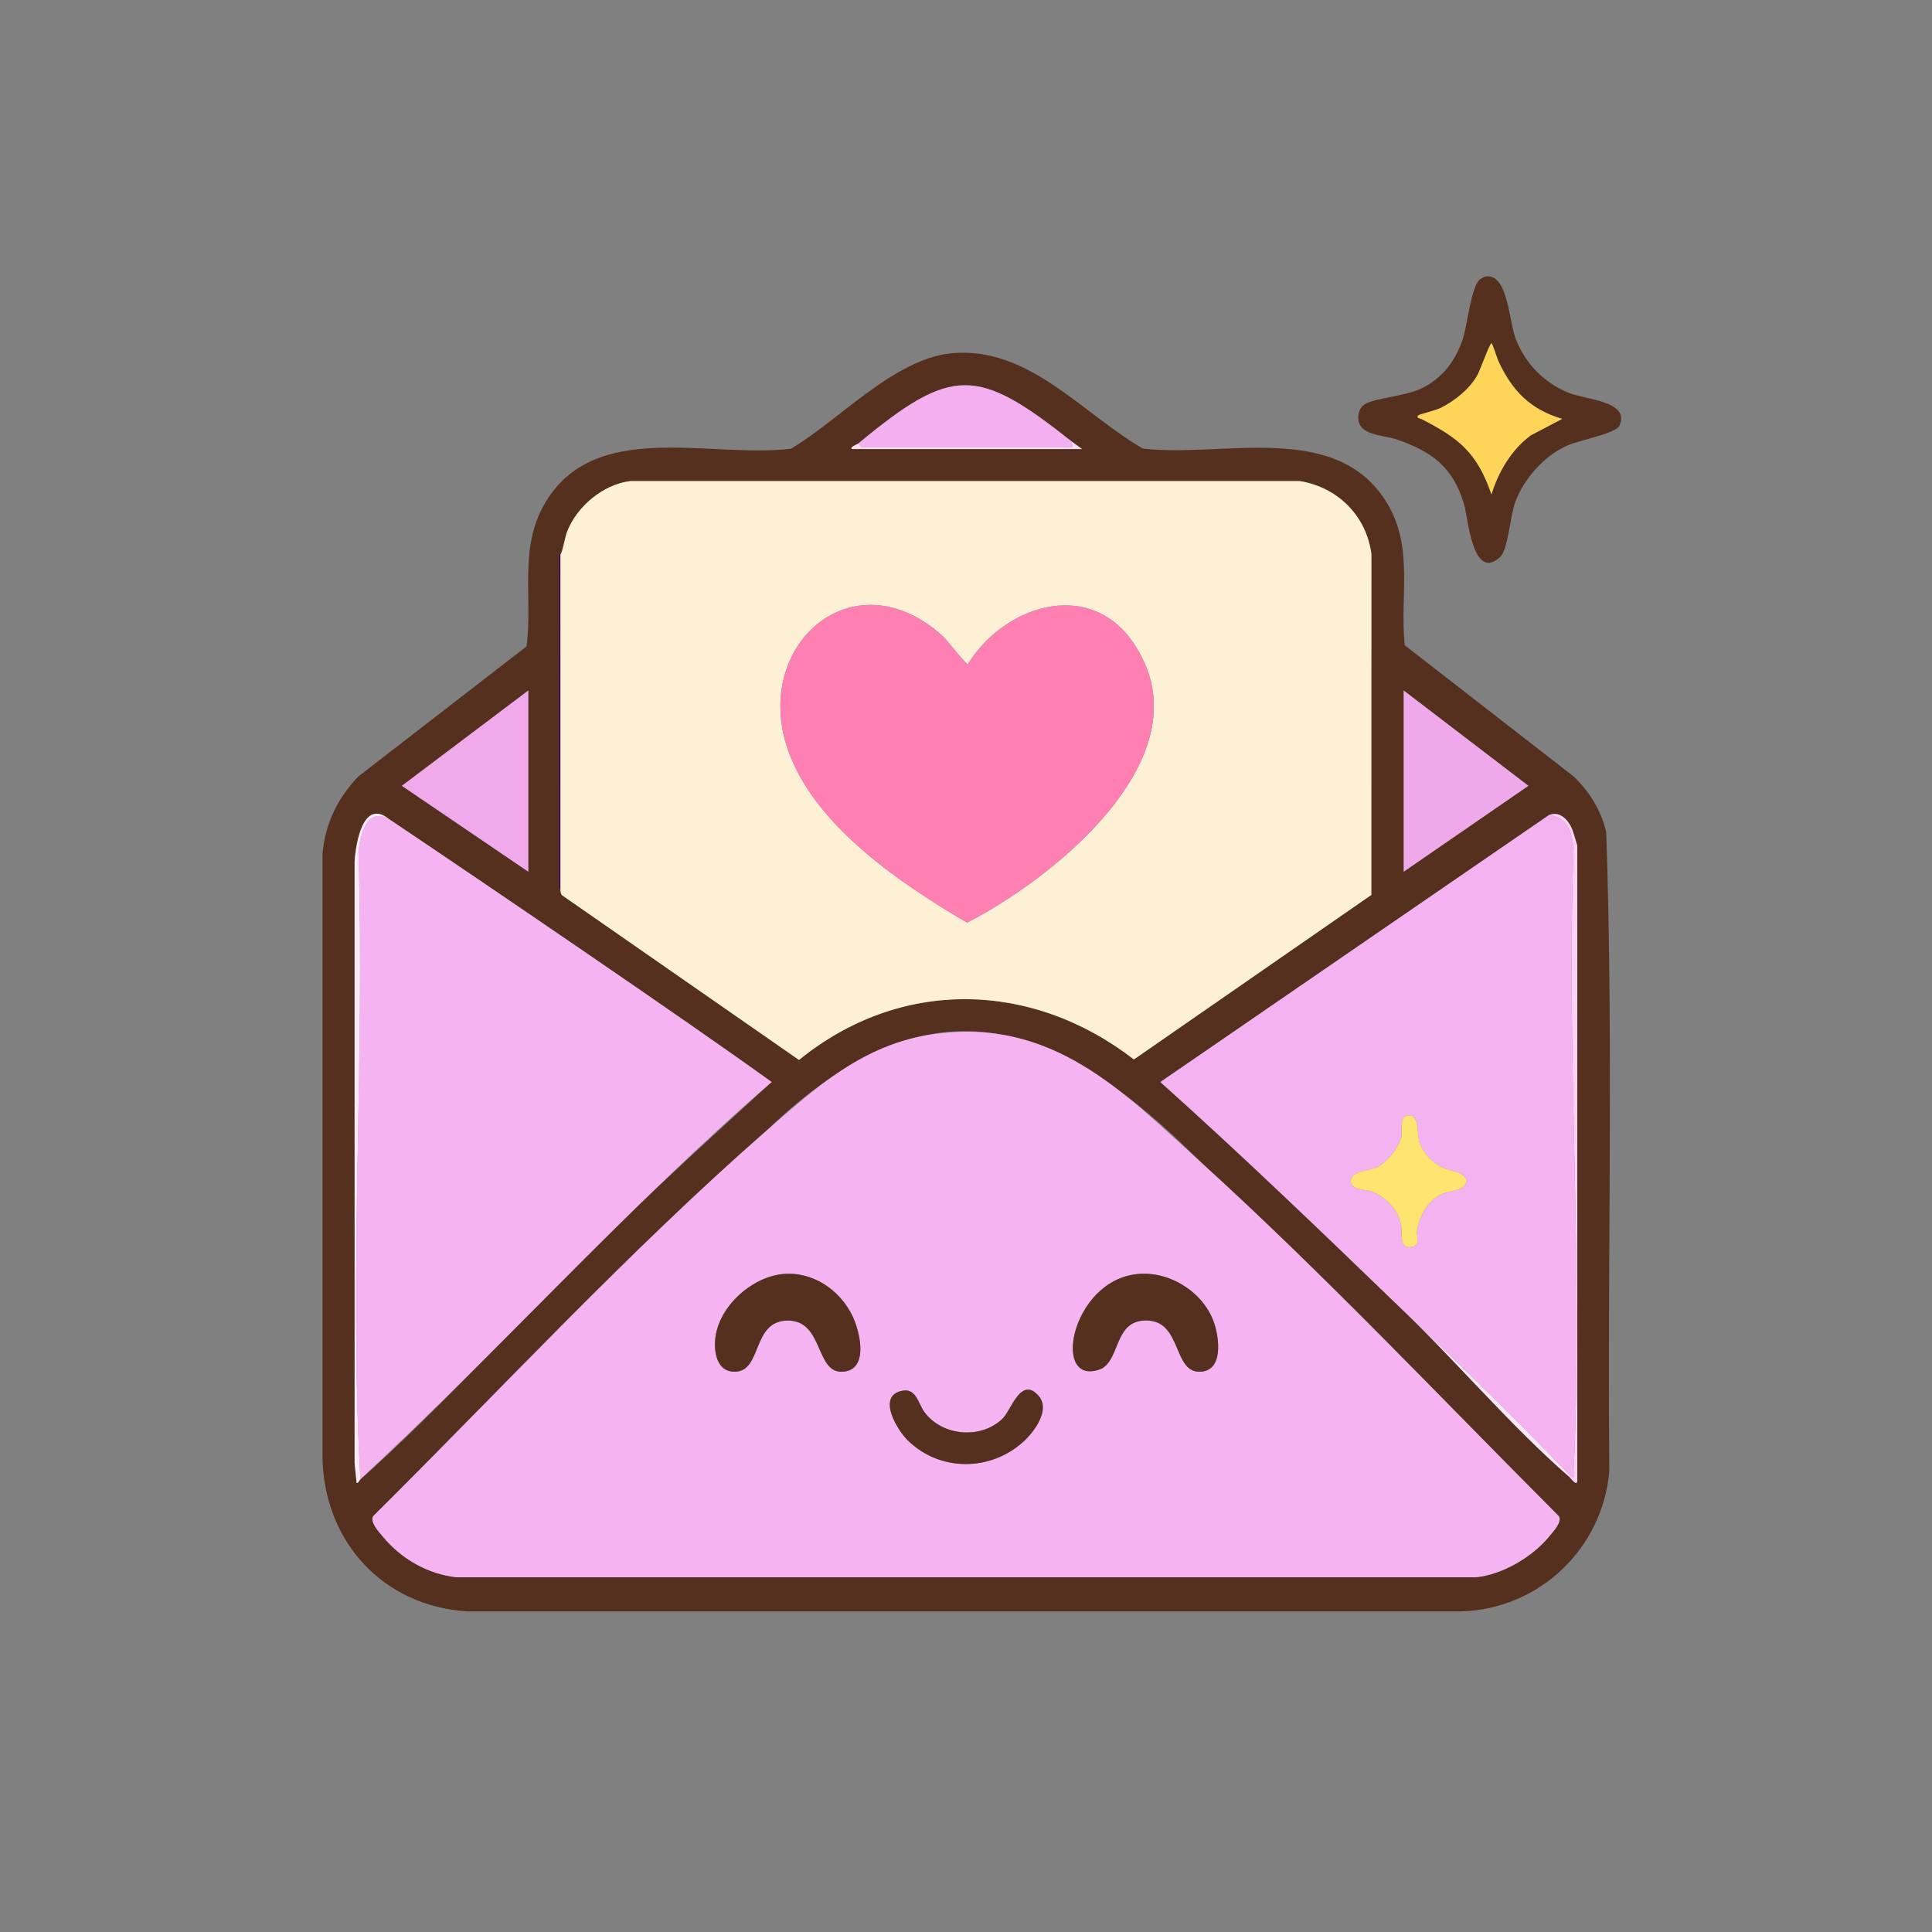 <?xml version="1.0" encoding="UTF-8"?>
<svg id="Layer_1" data-name="Layer 1" xmlns="http://www.w3.org/2000/svg" width="1024" height="1024" viewBox="0 0 1024 1024">
  <rect x="0" y="0" width="1024" height="1024" fill="#808080" stroke="none"/>
  <defs>
    <style>
      .cls-1 {
        fill: #fdeaf9;
      }

      .cls-2 {
        fill: #f3afef;
      }

      .cls-3 {
        fill: #fe80b3;
      }

      .cls-4 {
        fill: #55301f;
      }

      .cls-5 {
        fill: #fbd2f5;
      }

      .cls-6 {
        fill: #fee470;
      }

      .cls-7 {
        fill: #fbe7f8;
      }

      .cls-8 {
        fill: #f5b3f1;
      }

      .cls-9 {
        fill: #fef0d4;
      }

      .cls-10 {
        fill: #f5b2f1;
      }

      .cls-11 {
        fill: #f0a9eb;
      }

      .cls-12 {
        fill: #efa8ea;
      }

      .cls-13 {
        fill: #fed559;
      }

      .cls-14 {
        fill: #411144;
      }

      .cls-15 {
        fill: #fbdff5;
      }
    </style>
  </defs>
  <path class="cls-4" d="M503.8,187.3c41.16-4.22,69.27,31.56,101.95,50.46,42.86,4.95,103.1-15.3,129.67,29.33,13.94,23.42,6.45,49.15,9.1,74.9l89.49,69.51c8.29,7.75,14.89,18.52,17.33,29.67,3.83,112.44.6,225.62,1.64,338.33-3.38,41.17-37.07,73.34-78.44,74.56H247.46c-44.28-2.89-75.23-36.52-76.51-80.49v-321.08c1.32-15.82,8.14-29.73,19.03-40.99l89.1-68.9c3.34-25.55-4.17-51.78,9.51-75.49,26.28-45.54,87.54-23.94,130.7-29.3,25.26-14.98,54.54-47.41,84.51-50.49ZM455,235c-.87.7-4.73,1.87-3.5,3.01,0,0,121.99,0,121.99,0,0,0-5.5-4.01-5.5-4.01-49.92-39.5-63.17-40.31-113,1ZM334,255c-14.46,1.83-28.38,13.56-33.49,27.01-1.03,2.7-2.53,11.38-3.51,11.99-.05.03-1.05-1.67-1-.5,0,0-.07,175.12-.07,175.12-.47,1.53.74,2.48,1.07,3.38.29.78.16,1.83.94,2.52,0,0,125.55,87.27,125.55,87.27,53.64-43.62,123.28-42.18,177.5-.27,0,0,125.84-87.19,125.84-87.19l.04-180.7c-2.74-20.31-17.81-35.3-37.87-38.63,0,0-355,0-355,0ZM280,366l-66.98,50.5,66.98,45.5v-96ZM744,462l66.06-45.51-66.06-50.49v96ZM206,434c-13.68-10.78-17.45,13.32-18.04,22.46,0,0,0,319.08,0,319.08,0,0,1.05,10.46,1.05,10.46,46.21-40.95,91.26-91.44,136.46-135.03,27.39-26.28,55.55-51.82,83.52-77.49-46.37-33.43-154.6-106.99-202.99-139.49ZM821,432l-205.98,141.5c42.6,38.15,83.84,77.81,124.98,117.5,30.98,29.33,59.95,64.11,92,92,.54.47,4,5.38,4,1.5v-336c0-.48-2.36-8.19-2.8-9.2-2.14-4.89-6.45-9.58-12.2-7.3ZM242,836h540c14.05-1.29,30.07-10.69,38.97-21.53,2.12-2.59,7.41-8.1,5.1-11.01-62.58-62.67-123.52-127.34-189.06-186.97-77.98-78.2-144.42-100.38-231.02-17-72.69,63.69-139.48,135.9-208.05,203.97-2.3,2.93,2.93,8.53,5.04,11.06,9.81,11.76,23.69,19.76,39.02,21.48Z"/>
  <path class="cls-4" d="M788.5,146.45c10.8-.09,11.41,24.15,14.74,32.81,5.17,13.45,14.82,23.39,28.08,28.92,8.73,3.64,33.12,4.33,26.94,17.59-1.83,3.92-21.87,7.79-27.62,10.37-12.11,5.45-22.69,17.2-27.4,29.6-2.91,7.66-3.83,25.7-8.32,29.67-14.47,12.78-16.79-20.76-18.89-27.94-5.85-20.03-17.22-28.29-36.27-34.73-6.66-2.25-19.71-1.78-19.86-11.23-.05-2.87,1.11-5.94,3.72-7.4,5.67-3.19,20.81-4.13,29.08-7.92,11.52-5.28,18.6-14.6,22.58-26.42,2.44-7.26,4.49-28.28,9.22-31.79,1.1-.82,2.64-1.52,4.02-1.53ZM827.99,222.01c-17-5.01-26.58-14.93-33.85-30.66-.71-1.55-3.09-9.37-3.64-9.37-.95,0-6.1,14.64-7.7,17.31-4.39,7.3-11.63,13.07-19.13,16.87-2.39,1.21-11.19,3.45-11.67,3.84-1.95,1.56.73,1.73,1.42,2.08,19.88,10.19,29.4,17.69,37.08,39.9,3.77-12.14,10.52-23.51,20.76-31.23l16.72-8.76Z"/>
  <path class="cls-8" d="M782,836H242c-15.33-1.71-29.21-9.72-39.02-21.48-2.12-2.54-7.34-8.14-5.04-11.06,68.58-68.07,135.36-140.28,208.06-203.97,26.71-23.4,51.72-46.13,88.64-51.36,63-8.93,100.11,29.89,142.39,68.36,65.53,59.63,126.47,124.31,189.06,186.97,2.31,2.91-2.98,8.42-5.1,11.01-8.9,10.84-24.91,20.24-38.97,21.53ZM414.78,675.29c-16.89,1.73-34.58,17.93-35.75,35.23-.49,7.26,1.43,16.66,10.5,16.52,14.63-.23,8.78-27.01,27.98-27.12,19.49-.11,14.32,28.93,29.9,27.06,13.14-1.58,8.32-21.28,4.48-29.35-6.67-13.98-21.29-23.96-37.1-22.34ZM602.78,675.28c-35.68,3.63-45.83,61.16-18.86,50.13,10.2-5.77,6.56-26.43,24.61-25.49,17.63.92,13.4,26.91,26.95,27.11,13.42.2,10.74-18.54,7.71-26.72-5.88-15.86-23.7-26.79-40.41-25.03ZM531.64,751.64c-11.41,11.41-32.13,9.66-41.63-3.14-3.63-4.88-4.37-13.68-13.05-11.07-11.71,3.52-1.37,20.53,4.15,25.96,17.06,16.77,43.98,16.58,61.41.63,5.7-5.22,14.28-16.77,8.04-24.08-9.32-10.92-14.64,7.42-18.92,11.7Z"/>
  <path class="cls-9" d="M689,255c20.07,3.32,35.14,18.32,37.87,38.63l-.04,180.7s-125.84,87.19-125.84,87.19c-54.25-41.93-123.88-43.32-177.5.27,0,0-125.55-87.28-125.55-87.28-.78-.69-.65-1.74-.94-2.52,0,0,0-178,0-178,.98-.61,2.49-9.28,3.51-11.99,5.11-13.45,19.03-25.18,33.49-27.01,0,0,355,0,355,0ZM512.99,352c-.81.54-11.14-12.82-12.97-14.51-48.21-44.18-103.84,6-81.19,63.19,15.26,38.53,59.35,68.17,93.76,88.34,44.66-22.88,124.75-86.08,90.83-143.93-22.2-39.42-69.85-26.08-90.43,6.92Z"/>
  <path class="cls-8" d="M206,434c48.75,32.73,156.31,105.84,202.99,139.49-75.89,65.64-144.73,142.82-217.99,210.52-6.18-110.15,2.43-221.97-1.04-332.54,1.1-9.09,4.02-23.56,16.04-17.47Z"/>
  <path class="cls-10" d="M821,432c9.9,1.01,11.97,8.67,13.03,17.47-4.02,109.26,5.25,222.22-.03,331.05-.12,2.46.72,3.27-2,1.48-29.6-31.33-61.22-61.3-92-91-41.14-39.7-82.38-79.35-124.98-117.5l205.98-141.5ZM746.66,591.24c-5.4.45-3.15,7.27-3.9,11.03-1.16,5.79-7.02,13.01-12.05,15.95-4.58,2.68-15.26,2.12-14.76,8.23.37,4.5,7.92,3.92,11.04,5.07,7.34,2.71,13.95,9.56,15.56,17.44.8,3.93-1.11,12.68,4.9,12.09s3.18-6.18,3.52-8.49c1.16-7.99,5.71-16.27,13.36-19.73,3.39-1.53,9.94-1.79,11.74-4.25,4.83-6.59-7.66-7.9-11.45-9.7-5.2-2.47-10.11-7.4-12.1-12.9-1.78-4.92,0-15.23-5.87-14.73Z"/>
  <polygon class="cls-12" points="744 462 744 366 810.06 416.49 744 462"/>
  <polygon class="cls-11" points="280 366 280 462 213.02 416.5 280 366"/>
  <path class="cls-2" d="M568,234s.5,3.01.5,3.01h-112.01s-1.48-2.01-1.48-2.01c49.9-41.38,63.14-40.44,113-1Z"/>
  <path class="cls-5" d="M832,783v-1c2.72,1.78,1.88.97,2-1.48,5.28-108.83-3.98-221.79.03-331.05-1.06-8.8-3.13-16.45-13.03-17.47,5.74-2.27,10.06,2.42,12.2,7.3.44,1.01,2.8,8.72,2.8,9.2v336c0,3.88-3.46-1.03-4-1.5Z"/>
  <path class="cls-1" d="M206,434c-12.01-6.09-14.93,8.38-16.03,17.47,3.47,110.57-5.14,222.39,1.03,332.53-.56.49-.79,2.08-1.99,2l-1.05-10.46v-319.08c.59-9.14,4.36-33.24,18.04-22.46Z"/>
  <path class="cls-7" d="M832,782v1c-32.05-27.89-61.02-62.67-92-92,30.78,29.7,62.4,59.67,92,91Z"/>
  <path class="cls-14" d="M297,294v178c-.33-.9-1.54-1.85-1.07-3.38l.07-175.12c-.05-1.17.96.53,1,.5Z"/>
  <path class="cls-15" d="M568,234l5.5,4.01h-121.99c-1.23-1.14,2.62-2.31,3.5-3.01l1.48,2h112.01s-.5-3-.5-3Z"/>
  <path class="cls-13" d="M827.99,222.01l-16.72,8.76c-10.24,7.71-16.99,19.09-20.76,31.23-7.68-22.21-17.2-29.71-37.08-39.9-.7-.36-3.37-.52-1.42-2.08.48-.38,9.28-2.63,11.67-3.84,7.5-3.8,14.74-9.58,19.13-16.87,1.6-2.67,6.75-17.31,7.7-17.31.56,0,2.93,7.82,3.64,9.37,7.27,15.73,16.85,25.65,33.85,30.66Z"/>
  <path class="cls-4" d="M602.78,675.28c16.71-1.76,34.53,9.17,40.41,25.03,3.03,8.18,5.71,26.92-7.71,26.72-13.56-.2-9.33-26.19-26.95-27.11-18.05-.94-14.41,19.72-24.61,25.49-26.98,11.03-16.81-46.51,18.86-50.13Z"/>
  <path class="cls-4" d="M414.78,675.29c15.81-1.62,30.43,8.36,37.1,22.34,3.85,8.07,8.67,27.77-4.48,29.35-15.58,1.87-10.41-27.17-29.9-27.06-19.19.11-13.35,26.89-27.98,27.12-9.07.14-10.99-9.25-10.5-16.52,1.17-17.3,18.86-33.5,35.75-35.23Z"/>
  <path class="cls-4" d="M531.64,751.64c4.28-4.28,9.6-22.61,18.92-11.7,6.24,7.31-2.33,18.86-8.04,24.08-17.43,15.95-44.35,16.14-61.41-.63-5.52-5.43-15.86-22.44-4.15-25.96,8.68-2.61,9.42,6.18,13.05,11.07,9.51,12.8,30.22,14.55,41.63,3.14Z"/>
  <path class="cls-3" d="M512.99,352c20.58-32.99,68.23-46.34,90.43-6.92,33.92,57.86-46.17,121.06-90.83,143.93-34.42-20.16-78.51-49.81-93.76-88.34-22.65-57.19,32.98-107.37,81.19-63.19,1.84,1.69,12.17,15.05,12.97,14.51Z"/>
  <path class="cls-6" d="M746.66,591.24c5.87-.49,4.09,9.82,5.87,14.73,1.99,5.5,6.89,10.44,12.1,12.9,3.79,1.8,16.28,3.11,11.45,9.7-1.8,2.46-8.35,2.72-11.74,4.25-7.65,3.45-12.2,11.73-13.36,19.73-.33,2.31,2.52,7.9-3.52,8.49s-4.1-8.15-4.9-12.09c-1.61-7.88-8.22-14.73-15.56-17.44-3.11-1.15-10.66-.57-11.04-5.07-.51-6.11,10.17-5.56,14.76-8.23,5.03-2.94,10.9-10.16,12.05-15.95.75-3.76-1.51-10.57,3.9-11.03Z"/>
</svg>